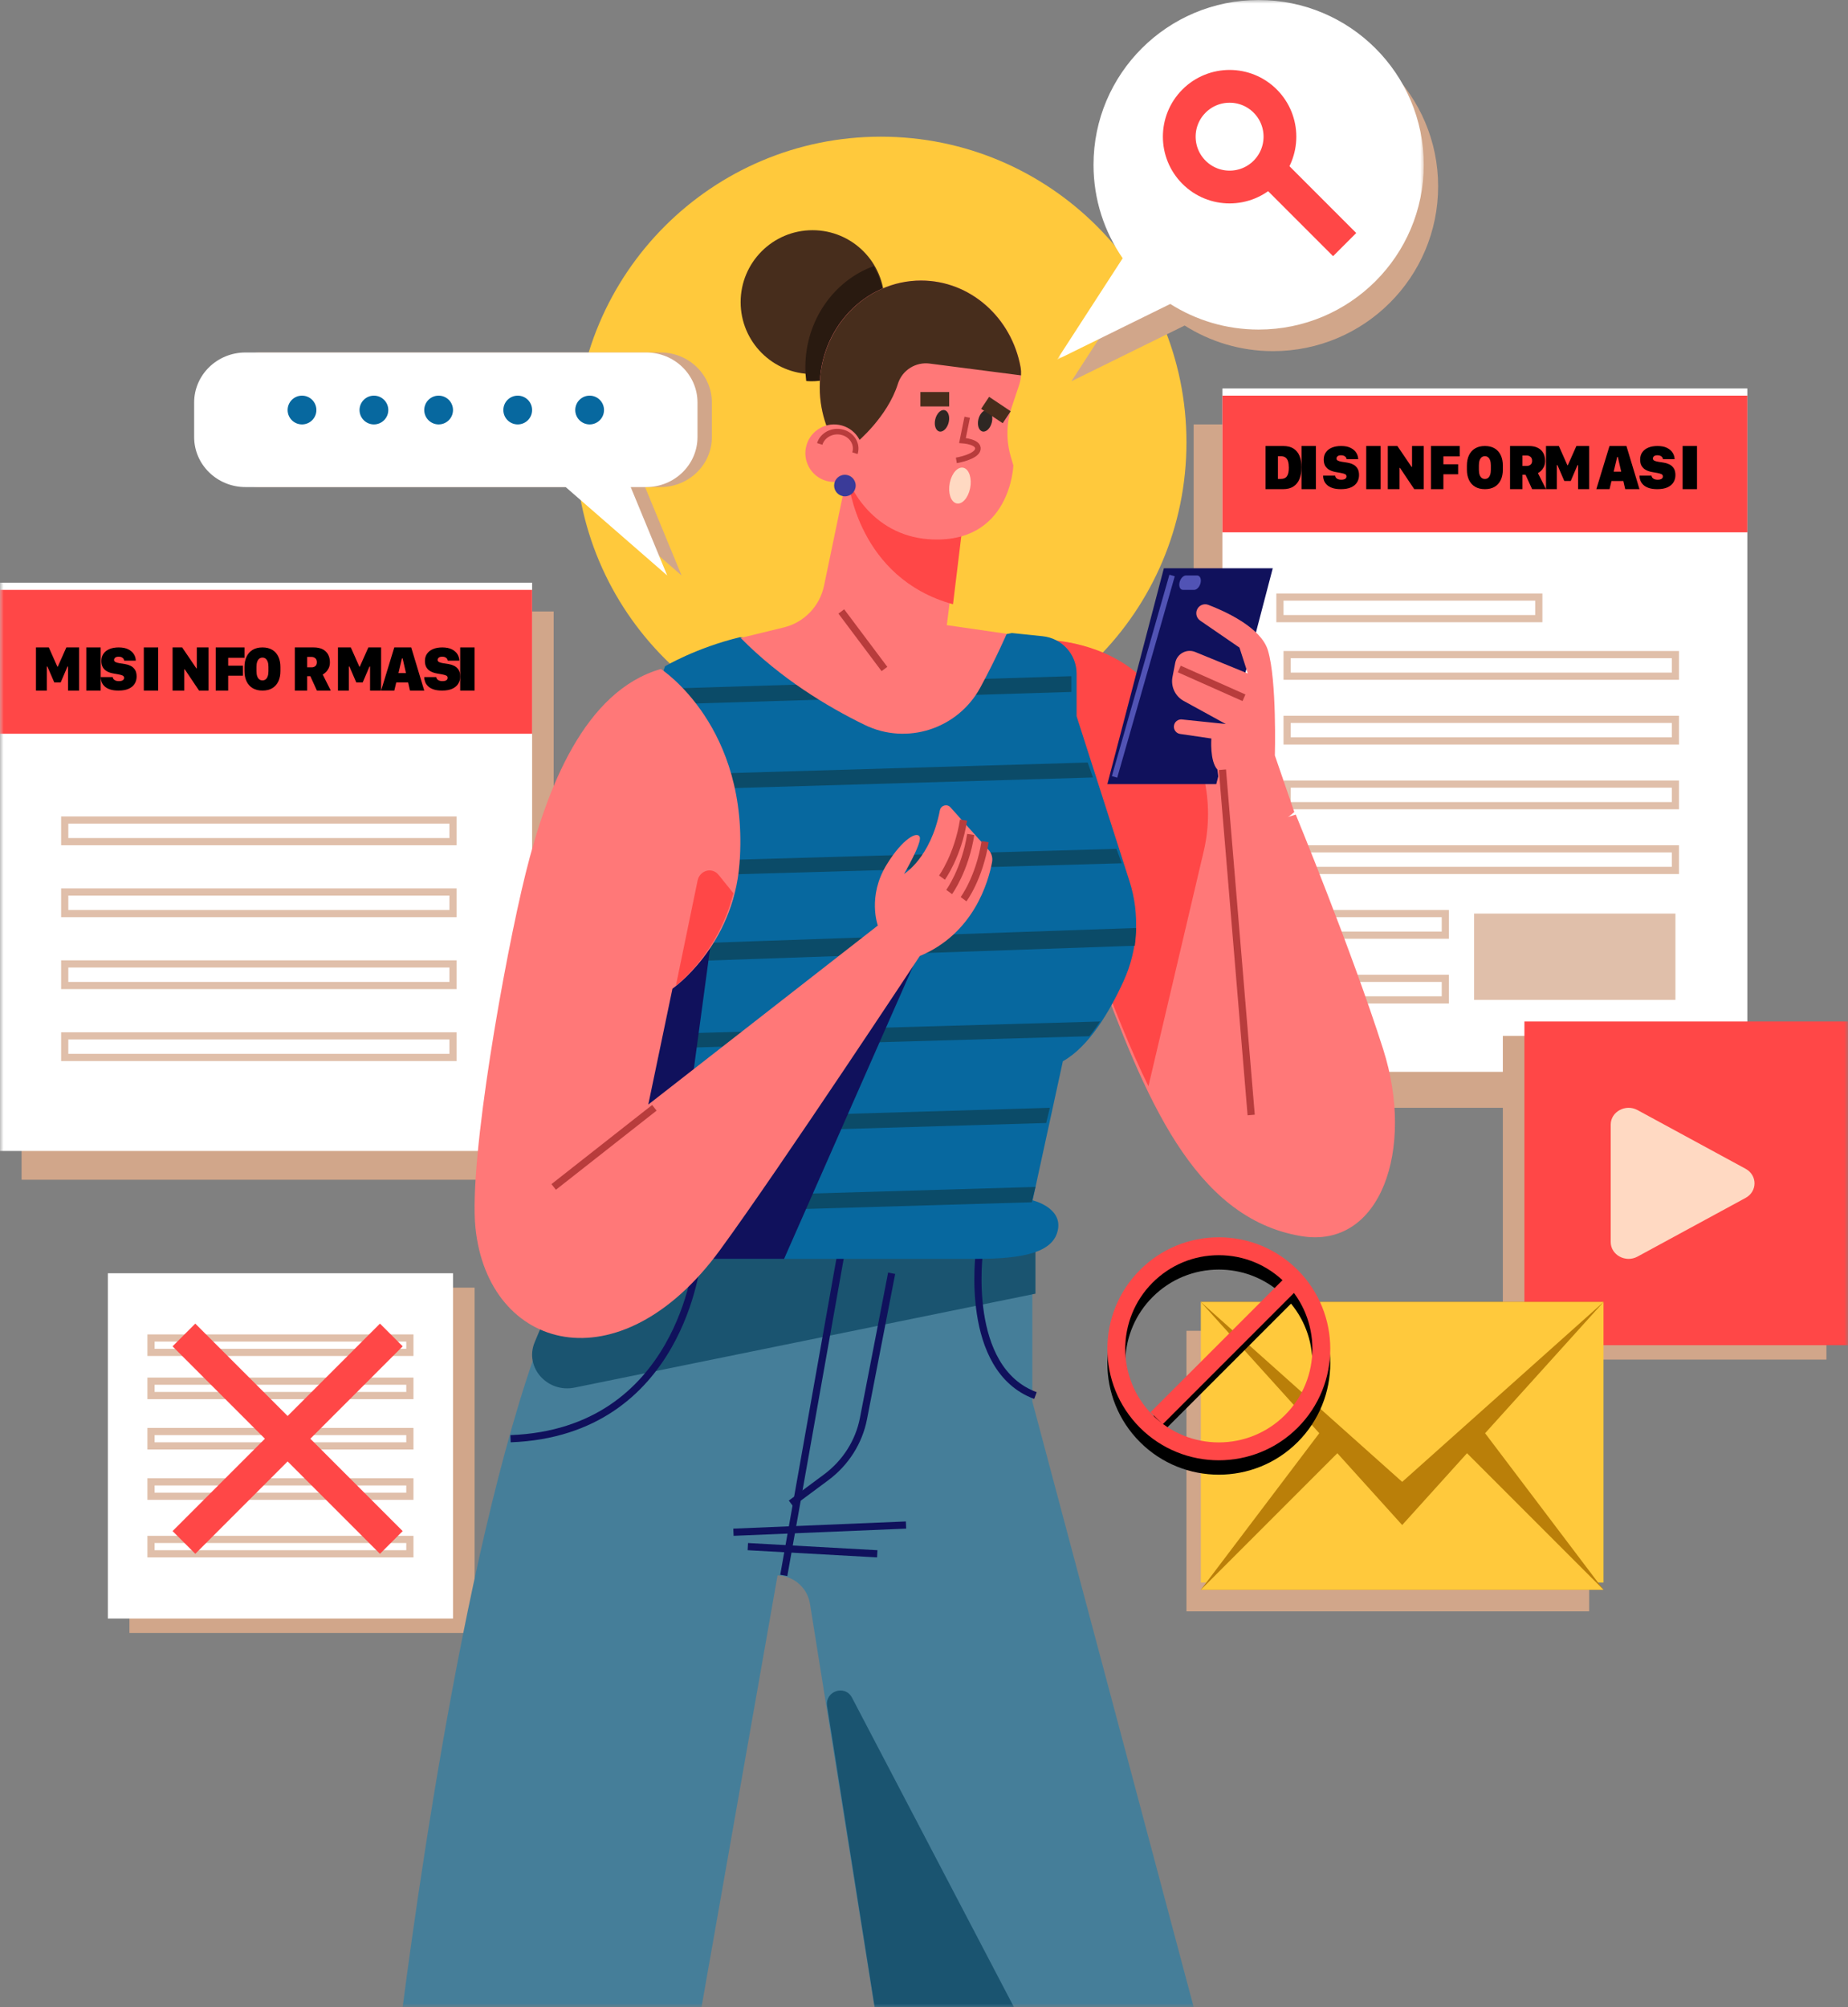 <?xml version="1.0" encoding="UTF-8"?>
<svg width="257px" height="279px" viewBox="0 0 257 279" version="1.1" xmlns="http://www.w3.org/2000/svg" xmlns:xlink="http://www.w3.org/1999/xlink">
    <rect x="0" y="0" width="257" height="279" fill="#808080" stroke="none"/>
    <title>Group 131@3x</title>
    <defs>
        <polygon id="path-1" points="0 0 51 0 51 50 0 50"></polygon>
        <polygon id="path-3" points="0 279 257 279 257 0 0 0"></polygon>
    </defs>
    <g id="Hi-Fid-Iteration-3-(UT-&amp;-Mentor-Feedback)" stroke="none" stroke-width="1" fill="none" fill-rule="evenodd">
        <g id="OnBoarding-Copy-14" transform="translate(-59, -54)">
            <g id="Group-131" transform="translate(59, 54)">
                <path d="M165,61.5 C165,84.972 145.973,104 122.5,104 C99.028,104 80,84.972 80,61.5 C80,38.028 99.028,19 122.5,19 C145.973,19 165,38.028 165,61.5" id="Fill-1" fill="#FFC93C"></path>
                <path d="M177.037,3 C164.355,3 154.074,13.256 154.074,25.907 C154.074,30.733 155.574,35.209 158.129,38.902 L149,53 L164.748,45.253 C168.302,47.504 172.515,48.813 177.037,48.813 C189.719,48.813 200,38.558 200,25.907 C200,13.256 189.719,3 177.037,3" id="Fill-3" fill="#D1A68A"></path>
                <g id="Group-7" transform="translate(147, 0)">
                    <mask id="mask-2" fill="white">
                        <use xlink:href="#path-1"></use>
                    </mask>
                    <g id="Clip-6"></g>
                    <path d="M28.037,-0 C15.355,-0 5.074,10.256 5.074,22.907 C5.074,27.734 6.574,32.209 9.129,35.902 L0,50 L15.748,42.253 C19.302,44.505 23.515,45.814 28.037,45.814 C40.719,45.814 51,35.558 51,22.907 C51,10.256 40.719,-0 28.037,-0" id="Fill-5" fill="#FFFFFF" mask="url(#mask-2)"></path>
                </g>
                <path d="M175.95,14.05 C178.683,16.784 178.683,21.216 175.95,23.95 C173.216,26.683 168.784,26.683 166.051,23.95 C163.316,21.216 163.316,16.784 166.051,14.05 C168.784,11.317 173.216,11.317 175.95,14.05 Z" id="Stroke-8" stroke="#FF4747" stroke-width="4.556"></path>
                <line x1="176" y1="23" x2="187" y2="34" id="Stroke-10" stroke="#FF4747" stroke-width="4.556"></line>
                <mask id="mask-4" fill="white">
                    <use xlink:href="#path-3"></use>
                </mask>
                <g id="Clip-13"></g>
                <polygon id="Fill-12" fill="#D1A68A" mask="url(#mask-4)" points="166 154 239 154 239 59 166 59"></polygon>
                <polygon id="Fill-14" fill="#FFFFFF" mask="url(#mask-4)" points="170 149 243 149 243 54 170 54"></polygon>
                <polygon id="Fill-15" fill="#FF4747" mask="url(#mask-4)" points="170 74 243 74 243 55 170 55"></polygon>
                <polygon id="Stroke-16" stroke="#E0BFAA" mask="url(#mask-4)" points="178 86 214 86 214 83 178 83"></polygon>
                <polygon id="Stroke-17" stroke="#E0BFAA" mask="url(#mask-4)" points="179 94 233 94 233 91 179 91"></polygon>
                <polygon id="Stroke-18" stroke="#E0BFAA" mask="url(#mask-4)" points="179 103 233 103 233 100 179 100"></polygon>
                <polygon id="Stroke-19" stroke="#E0BFAA" mask="url(#mask-4)" points="179 112 233 112 233 109 179 109"></polygon>
                <polygon id="Stroke-20" stroke="#E0BFAA" mask="url(#mask-4)" points="179 121 233 121 233 118 179 118"></polygon>
                <polygon id="Stroke-21" stroke="#E0BFAA" mask="url(#mask-4)" points="178 130 201 130 201 127 178 127"></polygon>
                <polygon id="Stroke-22" stroke="#E0BFAA" mask="url(#mask-4)" points="178 139 201 139 201 136 178 136"></polygon>
                <polygon id="Fill-23" fill="#E0BFAA" mask="url(#mask-4)" points="205 139 233 139 233 127 205 127"></polygon>
                <path d="M177.721,66.58 L178.114,66.58 C178.319,66.58 178.494,66.548 178.637,66.483 C178.78,66.419 178.896,66.321 178.983,66.192 C179.07,66.061 179.135,65.897 179.176,65.701 C179.217,65.505 179.237,65.276 179.237,65.015 C179.237,64.667 179.2,64.374 179.127,64.137 C179.053,63.899 178.934,63.72 178.771,63.6 C178.606,63.48 178.387,63.42 178.114,63.42 L177.721,63.42 L177.721,66.58 Z M178.43,62 C179.037,62 179.528,62.123 179.905,62.369 C180.282,62.615 180.559,62.96 180.735,63.405 C180.912,63.848 181,64.368 181,64.963 C181,65.567 180.909,66.097 180.729,66.553 C180.549,67.011 180.27,67.366 179.891,67.62 C179.513,67.873 179.025,68 178.43,68 L176,68 L176,62 L178.43,62 Z" id="Fill-24" fill="#000000" mask="url(#mask-4)"></path>
                <polygon id="Fill-25" fill="#000000" mask="url(#mask-4)" points="181 68 183 68 183 62 181 62"></polygon>
                <path d="M185.675,66.124 C185.678,66.191 185.697,66.259 185.735,66.326 C185.771,66.392 185.825,66.453 185.896,66.509 C185.967,66.564 186.055,66.608 186.16,66.64 C186.265,66.673 186.386,66.689 186.526,66.689 C186.707,66.689 186.851,66.668 186.957,66.625 C187.063,66.583 187.14,66.527 187.187,66.458 C187.234,66.388 187.256,66.313 187.256,66.234 C187.256,66.084 187.187,65.975 187.047,65.908 C186.906,65.842 186.705,65.786 186.445,65.741 L185.743,65.617 C185.426,65.561 185.142,65.466 184.893,65.332 C184.643,65.199 184.448,65.014 184.306,64.779 C184.165,64.543 184.094,64.247 184.094,63.889 C184.094,63.49 184.194,63.148 184.396,62.866 C184.596,62.584 184.878,62.369 185.239,62.221 C185.601,62.074 186.022,62 186.505,62 C187.051,62 187.5,62.09 187.85,62.27 C188.2,62.45 188.46,62.681 188.628,62.962 C188.796,63.243 188.881,63.535 188.881,63.838 L187.266,63.838 C187.262,63.756 187.234,63.673 187.18,63.59 C187.126,63.506 187.044,63.435 186.933,63.376 C186.823,63.318 186.681,63.289 186.509,63.289 C186.282,63.289 186.118,63.334 186.015,63.424 C185.913,63.513 185.863,63.62 185.863,63.745 C185.863,63.87 185.93,63.966 186.064,64.036 C186.199,64.106 186.383,64.159 186.619,64.196 L187.363,64.311 C187.633,64.351 187.892,64.43 188.141,64.549 C188.391,64.668 188.596,64.847 188.758,65.085 C188.919,65.324 189,65.643 189,66.043 C189,66.42 188.909,66.756 188.726,67.051 C188.543,67.346 188.266,67.578 187.895,67.747 C187.523,67.916 187.054,68 186.487,68 C186.011,68 185.613,67.946 185.295,67.836 C184.975,67.727 184.722,67.581 184.532,67.398 C184.341,67.215 184.205,67.013 184.123,66.791 C184.041,66.571 184,66.347 184,66.124 L185.675,66.124 Z" id="Fill-26" fill="#000000" mask="url(#mask-4)"></path>
                <polygon id="Fill-27" fill="#000000" mask="url(#mask-4)" points="190 68 192 68 192 62 190 62"></polygon>
                <polygon id="Fill-28" fill="#000000" mask="url(#mask-4)" points="193 68 193 62 194.333 62 196.302 64.901 196.37 64.901 196.37 62 198 62 198 68 196.679 68 194.698 65.046 194.63 65.046 194.63 68"></polygon>
                <polygon id="Fill-29" fill="#000000" mask="url(#mask-4)" points="199 68 199 62 203 62 203 63.442 200.732 63.442 200.732 64.54 202.782 64.54 202.782 65.93 200.732 65.93 200.732 68"></polygon>
                <path d="M207.231,63.995 C207.164,63.806 207.069,63.661 206.946,63.564 C206.823,63.466 206.676,63.417 206.502,63.417 C206.329,63.417 206.18,63.466 206.056,63.564 C205.931,63.661 205.836,63.806 205.768,63.995 C205.702,64.186 205.668,64.42 205.668,64.698 L205.668,65.302 C205.668,65.58 205.702,65.815 205.768,66.006 C205.836,66.198 205.931,66.342 206.056,66.438 C206.18,66.535 206.329,66.583 206.502,66.583 C206.676,66.583 206.823,66.535 206.946,66.438 C207.069,66.342 207.164,66.198 207.231,66.006 C207.298,65.815 207.332,65.58 207.332,65.302 L207.332,64.698 C207.332,64.42 207.298,64.186 207.231,63.995 M208.713,66.717 C208.522,67.124 208.241,67.439 207.87,67.664 C207.499,67.888 207.043,68 206.502,68 C205.964,68 205.509,67.888 205.137,67.664 C204.764,67.439 204.482,67.124 204.289,66.717 C204.097,66.31 204,65.836 204,65.294 L204,64.723 C204,64.173 204.097,63.693 204.289,63.285 C204.482,62.877 204.764,62.56 205.137,62.336 C205.509,62.112 205.964,62 206.502,62 C207.043,62 207.499,62.113 207.87,62.34 C208.241,62.567 208.522,62.884 208.713,63.291 C208.904,63.699 209,64.176 209,64.723 L209,65.294 C209,65.836 208.904,66.31 208.713,66.717" id="Fill-30" fill="#000000" mask="url(#mask-4)"></path>
                <path d="M212.349,64.769 C212.542,64.769 212.71,64.711 212.853,64.596 C212.996,64.48 213.069,64.301 213.069,64.057 C213.069,63.811 212.994,63.627 212.847,63.506 C212.699,63.384 212.534,63.323 212.349,63.323 L211.718,63.323 L211.718,64.769 L212.349,64.769 Z M213.867,62.257 C214.202,62.429 214.454,62.67 214.624,62.98 C214.793,63.291 214.879,63.653 214.879,64.066 C214.879,64.397 214.818,64.68 214.696,64.915 C214.575,65.149 214.436,65.336 214.279,65.477 C214.122,65.618 213.988,65.714 213.879,65.767 L215,68 L213.072,68 L212.157,66 L211.718,66 L211.718,68 L210,68 L210,62 L212.617,62 C213.116,62 213.532,62.086 213.867,62.257 L213.867,62.257 Z" id="Fill-31" fill="#000000" mask="url(#mask-4)"></path>
                <polygon id="Fill-32" fill="#000000" mask="url(#mask-4)" points="215 68 215 62 216.788 62 217.977 64.677 218.035 64.677 219.228 62 221 62 221 68 219.464 68 219.464 64.655 219.387 64.655 218.442 66.862 217.545 66.862 216.593 64.655 216.512 64.655 216.512 68"></polygon>
                <path d="M224.899,63.525 L224.411,65.569 L225.46,65.569 L224.992,63.525 L224.899,63.525 Z M222,68 L223.832,62 L226.186,62 L228,68 L226.018,68 L225.757,66.866 L224.107,66.866 L223.837,68 L222,68 Z" id="Fill-33" fill="#000000" mask="url(#mask-4)"></path>
                <path d="M229.675,66.124 C229.678,66.191 229.698,66.259 229.735,66.326 C229.771,66.392 229.826,66.453 229.896,66.509 C229.967,66.564 230.055,66.608 230.16,66.64 C230.265,66.673 230.387,66.689 230.526,66.689 C230.707,66.689 230.851,66.668 230.957,66.625 C231.063,66.583 231.14,66.527 231.187,66.458 C231.234,66.388 231.257,66.313 231.257,66.234 C231.257,66.084 231.187,65.975 231.047,65.908 C230.906,65.842 230.706,65.786 230.445,65.741 L229.743,65.617 C229.426,65.561 229.143,65.466 228.893,65.332 C228.643,65.199 228.448,65.014 228.306,64.779 C228.165,64.543 228.094,64.247 228.094,63.889 C228.094,63.49 228.195,63.148 228.396,62.866 C228.597,62.584 228.878,62.369 229.24,62.221 C229.601,62.074 230.022,62 230.505,62 C231.051,62 231.5,62.09 231.85,62.27 C232.2,62.45 232.46,62.681 232.628,62.962 C232.797,63.243 232.881,63.535 232.881,63.838 L231.266,63.838 C231.262,63.756 231.234,63.673 231.181,63.59 C231.126,63.506 231.045,63.435 230.934,63.376 C230.823,63.318 230.682,63.289 230.509,63.289 C230.282,63.289 230.118,63.334 230.016,63.424 C229.914,63.513 229.863,63.62 229.863,63.745 C229.863,63.87 229.93,63.966 230.065,64.036 C230.2,64.106 230.384,64.159 230.619,64.196 L231.364,64.311 C231.633,64.351 231.892,64.43 232.142,64.549 C232.391,64.668 232.596,64.847 232.758,65.085 C232.92,65.324 233,65.643 233,66.043 C233,66.42 232.909,66.756 232.726,67.051 C232.543,67.346 232.266,67.578 231.895,67.747 C231.524,67.916 231.054,68 230.487,68 C230.011,68 229.614,67.946 229.295,67.836 C228.976,67.727 228.722,67.581 228.532,67.398 C228.342,67.215 228.206,67.013 228.123,66.791 C228.041,66.571 228,66.347 228,66.124 L229.675,66.124 Z" id="Fill-34" fill="#000000" mask="url(#mask-4)"></path>
                <polygon id="Fill-35" fill="#000000" mask="url(#mask-4)" points="234 68 236 68 236 62 234 62"></polygon>
                <polygon id="Fill-36" fill="#D1A68A" mask="url(#mask-4)" points="209 189 254 189 254 144 209 144"></polygon>
                <polygon id="Fill-37" fill="#FF4747" mask="url(#mask-4)" points="212 187 257 187 257 142 212 142"></polygon>
                <path d="M242.756,162.475 L227.73,154.317 C226.073,153.417 224,154.541 224,156.342 L224,172.658 C224,174.458 226.073,175.583 227.73,174.683 L242.756,166.525 C244.415,165.625 244.415,163.375 242.756,162.475" id="Fill-38" fill="#FFD9C2" mask="url(#mask-4)"></path>
                <path d="M91.862,49 L36.138,49 C32.196,49 29,52.114 29,55.956 L29,60.754 C29,64.595 32.196,67.709 36.138,67.709 L80.667,67.709 L94.787,80 L89.71,67.709 L91.862,67.709 C95.804,67.709 99,64.595 99,60.754 L99,55.956 C99,52.114 95.804,49 91.862,49" id="Fill-39" fill="#D1A68A" mask="url(#mask-4)"></path>
                <path d="M89.862,49 L34.138,49 C30.196,49 27,52.114 27,55.956 L27,60.754 C27,64.595 30.196,67.709 34.138,67.709 L78.667,67.709 L92.787,80 L87.71,67.709 L89.862,67.709 C93.804,67.709 97,64.595 97,60.754 L97,55.956 C97,52.114 93.804,49 89.862,49" id="Fill-40" fill="#FFFFFF" mask="url(#mask-4)"></path>
                <path d="M44,57 C44,58.105 43.105,59 42,59 C40.895,59 40,58.105 40,57 C40,55.895 40.895,55 42,55 C43.105,55 44,55.895 44,57" id="Fill-41" fill="#07689F" mask="url(#mask-4)"></path>
                <path d="M54,57 C54,58.105 53.105,59 52,59 C50.896,59 50,58.105 50,57 C50,55.895 50.896,55 52,55 C53.105,55 54,55.895 54,57" id="Fill-42" fill="#07689F" mask="url(#mask-4)"></path>
                <path d="M63,57 C63,58.105 62.104,59 61,59 C59.896,59 59,58.105 59,57 C59,55.895 59.896,55 61,55 C62.104,55 63,55.895 63,57" id="Fill-43" fill="#07689F" mask="url(#mask-4)"></path>
                <path d="M74,57 C74,58.105 73.105,59 72,59 C70.895,59 70,58.105 70,57 C70,55.895 70.895,55 72,55 C73.105,55 74,55.895 74,57" id="Fill-44" fill="#07689F" mask="url(#mask-4)"></path>
                <path d="M84,57 C84,58.105 83.104,59 82,59 C80.896,59 80,58.105 80,57 C80,55.895 80.896,55 82,55 C83.104,55 84,55.895 84,57" id="Fill-45" fill="#07689F" mask="url(#mask-4)"></path>
                <polygon id="Fill-46" fill="#D1A68A" mask="url(#mask-4)" points="3 164 77 164 77 85 3 85"></polygon>
                <polygon id="Fill-47" fill="#FFFFFF" mask="url(#mask-4)" points="0 160 74 160 74 81 0 81"></polygon>
                <polygon id="Fill-48" fill="#FF4747" mask="url(#mask-4)" points="0 102 74 102 74 82 0 82"></polygon>
                <polygon id="Stroke-49" stroke="#E0BFAA" mask="url(#mask-4)" points="9 117 63 117 63 114 9 114"></polygon>
                <polygon id="Stroke-50" stroke="#E0BFAA" mask="url(#mask-4)" points="9 127 63 127 63 124 9 124"></polygon>
                <polygon id="Stroke-51" stroke="#E0BFAA" mask="url(#mask-4)" points="9 137 63 137 63 134 9 134"></polygon>
                <polygon id="Stroke-52" stroke="#E0BFAA" mask="url(#mask-4)" points="9 147 63 147 63 144 9 144"></polygon>
                <polygon id="Fill-53" fill="#000000" mask="url(#mask-4)" points="5 96 5 90 6.788 90 7.977 92.677 8.035 92.677 9.228 90 11 90 11 96 9.464 96 9.464 92.655 9.387 92.655 8.442 94.862 7.545 94.862 6.593 92.655 6.511 92.655 6.511 96"></polygon>
                <polygon id="Fill-54" fill="#000000" mask="url(#mask-4)" points="12 96 14 96 14 90 12 90"></polygon>
                <path d="M15.675,94.124 C15.678,94.191 15.698,94.259 15.735,94.326 C15.771,94.392 15.826,94.453 15.896,94.509 C15.967,94.564 16.055,94.608 16.16,94.64 C16.265,94.673 16.387,94.689 16.526,94.689 C16.707,94.689 16.851,94.668 16.957,94.625 C17.063,94.583 17.14,94.527 17.187,94.458 C17.234,94.388 17.257,94.313 17.257,94.234 C17.257,94.084 17.187,93.975 17.047,93.908 C16.906,93.842 16.705,93.786 16.445,93.741 L15.743,93.617 C15.426,93.561 15.142,93.466 14.893,93.332 C14.643,93.199 14.448,93.014 14.306,92.779 C14.165,92.543 14.094,92.247 14.094,91.889 C14.094,91.49 14.194,91.148 14.396,90.866 C14.597,90.584 14.878,90.369 15.239,90.221 C15.601,90.074 16.022,90 16.505,90 C17.051,90 17.5,90.09 17.85,90.27 C18.2,90.45 18.46,90.681 18.628,90.962 C18.797,91.243 18.881,91.535 18.881,91.838 L17.266,91.838 C17.262,91.756 17.234,91.673 17.181,91.59 C17.126,91.506 17.044,91.435 16.933,91.376 C16.823,91.318 16.681,91.289 16.509,91.289 C16.282,91.289 16.118,91.334 16.015,91.424 C15.913,91.513 15.863,91.62 15.863,91.745 C15.863,91.87 15.93,91.966 16.064,92.036 C16.199,92.106 16.384,92.159 16.619,92.196 L17.364,92.311 C17.633,92.351 17.892,92.43 18.141,92.549 C18.391,92.668 18.596,92.847 18.758,93.085 C18.919,93.324 19,93.643 19,94.043 C19,94.42 18.909,94.756 18.726,95.051 C18.543,95.346 18.266,95.578 17.895,95.747 C17.524,95.916 17.054,96 16.487,96 C16.011,96 15.614,95.946 15.295,95.836 C14.976,95.727 14.722,95.581 14.532,95.398 C14.341,95.215 14.206,95.013 14.123,94.791 C14.041,94.571 14,94.347 14,94.124 L15.675,94.124 Z" id="Fill-55" fill="#000000" mask="url(#mask-4)"></path>
                <polygon id="Fill-56" fill="#000000" mask="url(#mask-4)" points="20 96 22 96 22 90 20 90"></polygon>
                <polygon id="Fill-57" fill="#000000" mask="url(#mask-4)" points="24 96 24 90 25.333 90 27.302 92.901 27.37 92.901 27.37 90 29 90 29 96 27.68 96 25.698 93.046 25.63 93.046 25.63 96"></polygon>
                <polygon id="Fill-58" fill="#000000" mask="url(#mask-4)" points="30 96 30 90 34 90 34 91.442 31.732 91.442 31.732 92.54 33.782 92.54 33.782 93.93 31.732 93.93 31.732 96"></polygon>
                <path d="M37.231,91.995 C37.164,91.806 37.069,91.661 36.946,91.564 C36.823,91.466 36.675,91.417 36.502,91.417 C36.329,91.417 36.18,91.466 36.056,91.564 C35.931,91.661 35.836,91.806 35.768,91.995 C35.702,92.186 35.668,92.42 35.668,92.698 L35.668,93.302 C35.668,93.58 35.702,93.815 35.768,94.006 C35.836,94.198 35.931,94.342 36.056,94.438 C36.18,94.535 36.329,94.583 36.502,94.583 C36.675,94.583 36.823,94.535 36.946,94.438 C37.069,94.342 37.164,94.198 37.231,94.006 C37.298,93.815 37.332,93.58 37.332,93.302 L37.332,92.698 C37.332,92.42 37.298,92.186 37.231,91.995 M38.713,94.717 C38.522,95.124 38.24,95.439 37.869,95.664 C37.498,95.888 37.043,96 36.502,96 C35.964,96 35.509,95.888 35.137,95.664 C34.764,95.439 34.482,95.124 34.289,94.717 C34.096,94.31 34,93.836 34,93.294 L34,92.723 C34,92.173 34.096,91.693 34.289,91.285 C34.482,90.877 34.764,90.56 35.137,90.336 C35.509,90.112 35.964,90 36.502,90 C37.043,90 37.498,90.113 37.869,90.34 C38.24,90.567 38.522,90.884 38.713,91.291 C38.904,91.699 39,92.176 39,92.723 L39,93.294 C39,93.836 38.904,94.31 38.713,94.717" id="Fill-59" fill="#000000" mask="url(#mask-4)"></path>
                <path d="M43.349,92.769 C43.542,92.769 43.71,92.711 43.854,92.596 C43.996,92.48 44.069,92.301 44.069,92.057 C44.069,91.811 43.995,91.627 43.847,91.506 C43.699,91.384 43.534,91.323 43.349,91.323 L42.718,91.323 L42.718,92.769 L43.349,92.769 Z M44.867,90.257 C45.202,90.429 45.454,90.67 45.624,90.98 C45.794,91.291 45.879,91.653 45.879,92.066 C45.879,92.397 45.818,92.68 45.697,92.915 C45.575,93.149 45.436,93.336 45.279,93.477 C45.122,93.618 44.988,93.714 44.879,93.767 L46,96 L44.073,96 L43.157,94 L42.718,94 L42.718,96 L41,96 L41,90 L43.617,90 C44.116,90 44.533,90.086 44.867,90.257 L44.867,90.257 Z" id="Fill-60" fill="#000000" mask="url(#mask-4)"></path>
                <polygon id="Fill-61" fill="#000000" mask="url(#mask-4)" points="47 96 47 90 48.788 90 49.977 92.677 50.035 92.677 51.228 90 53 90 53 96 51.464 96 51.464 92.655 51.387 92.655 50.442 94.862 49.545 94.862 48.593 92.655 48.511 92.655 48.511 96"></polygon>
                <path d="M55.898,91.525 L55.412,93.569 L56.46,93.569 L55.991,91.525 L55.898,91.525 Z M53,96 L54.832,90 L57.186,90 L59,96 L57.018,96 L56.757,94.866 L55.106,94.866 L54.836,96 L53,96 Z" id="Fill-62" fill="#000000" mask="url(#mask-4)"></path>
                <path d="M60.675,94.124 C60.678,94.191 60.698,94.259 60.735,94.326 C60.771,94.392 60.826,94.453 60.896,94.509 C60.967,94.564 61.055,94.608 61.16,94.64 C61.265,94.673 61.387,94.689 61.526,94.689 C61.707,94.689 61.851,94.668 61.957,94.625 C62.063,94.583 62.14,94.527 62.187,94.458 C62.234,94.388 62.257,94.313 62.257,94.234 C62.257,94.084 62.187,93.975 62.047,93.908 C61.906,93.842 61.705,93.786 61.445,93.741 L60.743,93.617 C60.426,93.561 60.142,93.466 59.893,93.332 C59.643,93.199 59.448,93.014 59.306,92.779 C59.165,92.543 59.094,92.247 59.094,91.889 C59.094,91.49 59.194,91.148 59.396,90.866 C59.597,90.584 59.878,90.369 60.239,90.221 C60.601,90.074 61.022,90 61.505,90 C62.051,90 62.5,90.09 62.85,90.27 C63.2,90.45 63.46,90.681 63.628,90.962 C63.797,91.243 63.881,91.535 63.881,91.838 L62.266,91.838 C62.262,91.756 62.234,91.673 62.181,91.59 C62.126,91.506 62.044,91.435 61.933,91.376 C61.823,91.318 61.681,91.289 61.509,91.289 C61.282,91.289 61.118,91.334 61.015,91.424 C60.913,91.513 60.863,91.62 60.863,91.745 C60.863,91.87 60.93,91.966 61.064,92.036 C61.199,92.106 61.384,92.159 61.619,92.196 L62.364,92.311 C62.633,92.351 62.892,92.43 63.141,92.549 C63.391,92.668 63.596,92.847 63.758,93.085 C63.919,93.324 64,93.643 64,94.043 C64,94.42 63.909,94.756 63.726,95.051 C63.543,95.346 63.266,95.578 62.895,95.747 C62.524,95.916 62.054,96 61.487,96 C61.011,96 60.614,95.946 60.295,95.836 C59.976,95.727 59.722,95.581 59.532,95.398 C59.341,95.215 59.206,95.013 59.123,94.791 C59.041,94.571 59,94.347 59,94.124 L60.675,94.124 Z" id="Fill-63" fill="#000000" mask="url(#mask-4)"></path>
                <polygon id="Fill-64" fill="#000000" mask="url(#mask-4)" points="64 96 66 96 66 90 64 90"></polygon>
                <polygon id="Fill-65" fill="#D1A68A" mask="url(#mask-4)" points="18 227 66 227 66 179 18 179"></polygon>
                <polygon id="Fill-66" fill="#FFFFFF" mask="url(#mask-4)" points="15 225 63 225 63 177 15 177"></polygon>
                <polygon id="Stroke-67" stroke="#E0BFAA" mask="url(#mask-4)" points="21 188 57 188 57 186 21 186"></polygon>
                <polygon id="Stroke-68" stroke="#E0BFAA" mask="url(#mask-4)" points="21 194 57 194 57 192 21 192"></polygon>
                <polygon id="Stroke-69" stroke="#E0BFAA" mask="url(#mask-4)" points="21 201 57 201 57 199 21 199"></polygon>
                <polygon id="Stroke-70" stroke="#E0BFAA" mask="url(#mask-4)" points="21 208 57 208 57 206 21 206"></polygon>
                <polygon id="Stroke-71" stroke="#E0BFAA" mask="url(#mask-4)" points="21 216 57 216 57 214 21 214"></polygon>
                <polygon id="Fill-72" fill="#FF4747" mask="url(#mask-4)" points="56 187.158 52.842 184 40 196.842 27.158 184 24 187.158 36.842 200 24 212.842 27.158 216 40 203.158 52.842 216 56 212.842 43.158 200"></polygon>
                <polygon id="Fill-73" fill="#D1A68A" mask="url(#mask-4)" points="165 224 221 224 221 185 165 185"></polygon>
                <polygon id="Fill-74" fill="#FFC93C" mask="url(#mask-4)" points="167 220 223 220 223 181 167 181"></polygon>
                <polygon id="Fill-75" fill="#BA7F09" mask="url(#mask-4)" points="223 221 167 221 195.001 184"></polygon>
                <polygon id="Fill-76" fill="#FFC93C" mask="url(#mask-4)" points="223 221 167 221 195.001 193"></polygon>
                <polygon id="Fill-77" fill="#BA7F09" mask="url(#mask-4)" points="223 181 167 181 195.001 212"></polygon>
                <polygon id="Fill-78" fill="#FFC93C" mask="url(#mask-4)" points="223 181 167 181 195.001 206"></polygon>
                <path d="M123,42 C123,47.523 118.523,52 113,52 C107.477,52 103,47.523 103,42 C103,36.478 107.477,32 113,32 C118.523,32 123,36.478 123,42" id="Fill-79" fill="#472D1C" mask="url(#mask-4)"></path>
                <path d="M112,51.066 C112,51.729 112.045,52.36 112.119,52.963 C112.354,52.98 112.588,53 112.826,53 C118.445,53 123,48.293 123,42.486 C123,40.472 122.443,38.598 121.493,37 C115.972,39.002 112,44.542 112,51.066" id="Fill-80" fill="#291A10" mask="url(#mask-4)"></path>
                <path d="M97.562,279 L108.134,218.998 L108.241,219.003 C110.442,219.114 112.271,220.742 112.638,222.918 L121.61,279 L166,279 L143.568,194.83 L143.568,173 L79.727,175.924 C67.391,198.102 58.788,257.528 56,279 L97.562,279 Z" id="Fill-81" fill="#457E99" mask="url(#mask-4)"></path>
                <path d="M144,179.841 L144,173 L79.575,175.825 C77.678,179.092 75.938,182.738 74.345,186.619 C72.924,190.081 76.111,193.666 79.905,192.894 L144,179.841 Z" id="Fill-82" fill="#1A5470" mask="url(#mask-4)"></path>
                <line x1="117" y1="174" x2="109" y2="219" id="Stroke-83" stroke="#10115C" mask="url(#mask-4)"></line>
                <path d="M124,177 L120.083,197.195 C119.453,200.445 117.605,203.355 114.892,205.369 L110,209" id="Stroke-84" stroke="#10115C" mask="url(#mask-4)"></path>
                <line x1="102" y1="213" x2="126" y2="212" id="Stroke-85" stroke="#10115C" mask="url(#mask-4)"></line>
                <line x1="104" y1="215" x2="122" y2="216" id="Stroke-86" stroke="#10115C" mask="url(#mask-4)"></line>
                <path d="M136.212,174 C136.212,174 133.981,190.311 144,194" id="Stroke-87" stroke="#10115C" mask="url(#mask-4)"></path>
                <path d="M97,175 C97,175 94.758,199.114 71,200" id="Stroke-88" stroke="#10115C" mask="url(#mask-4)"></path>
                <path d="M146,89 C146,89 153.585,89.143 158.793,94.504 C164.001,99.864 174.223,115.09 174.223,115.09 L180.202,113.237 C180.202,113.237 187.918,131.953 192.354,145.849 C196.79,159.744 192.015,173.665 180.974,171.838 C165.929,169.347 159.184,152.341 152.43,134.1 L146,89 Z" id="Fill-89" fill="#FF7878" mask="url(#mask-4)"></path>
                <path d="M167.398,118.338 C169.013,111.476 167.34,104.261 162.862,98.767 C161.479,97.071 160.178,95.572 159.09,94.482 C153.761,89.142 146,89 146,89 L152.58,133.92 C154.857,139.906 157.134,145.754 159.713,151 L167.398,118.338 Z" id="Fill-90" fill="#FF4747" mask="url(#mask-4)"></path>
                <path d="M87.486,107.551 L92.476,92.627 C92.476,92.627 96.783,90.056 102.897,88.581 L130.235,90.107 L140.693,88 L145.003,88.444 C147.683,88.72 149.72,90.957 149.72,93.626 L149.72,99.556 L157.08,122.508 C158.547,127.078 158.251,132.022 156.253,136.391 C154.305,140.65 151.426,145.513 147.811,147.527 L143.604,166.86 C143.604,166.86 147.713,167.829 147.127,170.93 C146.539,174.031 142.579,175 135.753,175 L80,175 L87.486,107.551 Z" id="Fill-91" fill="#07689F" mask="url(#mask-4)"></path>
                <polygon id="Fill-92" fill="#0B4B68" mask="url(#mask-4)" points="82.256 155.895 82 158 145.496 156.112 146 154"></polygon>
                <path d="M83.256,143.986 L83,146 L151.491,144.05 C152.025,143.395 152.528,142.705 153,142 L83.256,143.986 Z" id="Fill-93" fill="#0B4B68" mask="url(#mask-4)"></path>
                <polygon id="Fill-94" fill="#0B4B68" mask="url(#mask-4)" points="80.261 166.875 80 169 143.487 167.132 144 165"></polygon>
                <polygon id="Fill-95" fill="#0B4B68" mask="url(#mask-4)" points="87.258 107.891 87 110 152 108.08 151.264 106"></polygon>
                <path d="M85.258,131.526 L85,134 L157.816,131.471 C157.923,130.651 157.986,129.826 158,129 L85.258,131.526 Z" id="Fill-96" fill="#0B4B68" mask="url(#mask-4)"></path>
                <polygon id="Fill-97" fill="#0B4B68" mask="url(#mask-4)" points="90.784 95.789 90 98 149 96.187 149 94"></polygon>
                <polygon id="Fill-98" fill="#0B4B68" mask="url(#mask-4)" points="86.258 119.966 86 122 156 120.006 155.263 118"></polygon>
                <polygon id="Fill-99" fill="#10115C" mask="url(#mask-4)" points="99 130 95.873 153.165 87 156 90.598 133.835"></polygon>
                <polygon id="Fill-100" fill="#10115C" mask="url(#mask-4)" points="169.144 109 154 109 161.856 79 177 79"></polygon>
                <line x1="163" y1="80" x2="155" y2="108" id="Stroke-101" stroke="#5153B5" stroke-width="0.776" mask="url(#mask-4)"></line>
                <path d="M166.08,82 L164.512,82 C164.133,82 163.917,81.552 164.03,81 C164.143,80.448 164.542,80 164.92,80 L166.488,80 C166.867,80 167.083,80.448 166.97,81 C166.857,81.552 166.459,82 166.08,82" id="Fill-102" fill="#5153B5" mask="url(#mask-4)"></path>
                <polygon id="Fill-103" fill="#10115C" mask="url(#mask-4)" points="128 132 109.041 175 92 175"></polygon>
                <path d="M180,112.884 L177.296,105.021 C177.296,105.021 177.586,94.596 176.331,90.416 C175.372,87.221 170.351,84.966 168.038,84.082 C167.398,83.836 166.685,84.164 166.446,84.809 C166.247,85.346 166.436,85.949 166.906,86.272 L172.373,90.027 L173.532,93.624 L166.219,90.634 C165.023,90.146 163.682,90.877 163.435,92.152 L163.058,94.097 C162.798,95.434 163.43,96.787 164.618,97.439 L170.466,100.647 L164.363,100.014 C163.812,99.957 163.318,100.359 163.258,100.914 C163.2,101.457 163.578,101.949 164.115,102.027 L168.463,102.664 C168.463,102.664 168.221,105.815 169.308,106.99 C169.807,110.463 170.152,121 170.152,121 L180,112.884 Z" id="Fill-104" fill="#FF7878" mask="url(#mask-4)"></path>
                <line x1="164" y1="93" x2="173" y2="97" id="Stroke-105" stroke="#B83C3C" mask="url(#mask-4)"></line>
                <line x1="170" y1="107" x2="174" y2="155" id="Stroke-106" stroke="#B83C3C" mask="url(#mask-4)"></line>
                <path d="M91.914,93 C91.914,93 104.284,100.987 102.844,120.024 C101.97,131.585 93.518,137.439 93.518,137.439 L90.157,153.548 L122.081,128.658 C122.081,128.658 120.578,124.624 123.321,120.171 C125.556,116.538 127.619,115.488 127.911,116.366 C128.203,117.244 125.725,121.488 125.725,121.488 C125.725,121.488 129.44,119.249 130.706,112.653 C130.84,111.953 131.712,111.704 132.186,112.235 L137.497,118.166 C137.903,118.62 138.078,119.234 137.968,119.834 C137.479,122.477 135.473,129.757 127.911,132.902 C127.911,132.902 108.452,162.397 100.124,173.78 C86.134,192.902 67.868,187.829 66.119,170.658 C65.162,161.26 70.2,133.048 73.115,121.342 C76.029,109.634 81.276,96.024 91.914,93" id="Fill-107" fill="#FF7878" mask="url(#mask-4)"></path>
                <path d="M131,122 C131,122 133.215,118.953 134,114" id="Stroke-108" stroke="#B83C3C" mask="url(#mask-4)"></path>
                <path d="M132,124 C132,124 134.215,120.953 135,116" id="Stroke-109" stroke="#B83C3C" mask="url(#mask-4)"></path>
                <path d="M134,125 C134,125 136.187,122.091 137,117" id="Stroke-110" stroke="#B83C3C" mask="url(#mask-4)"></path>
                <path d="M102,124.18 L99.945,121.63 C99.034,120.499 97.311,120.966 97.009,122.426 L94,137 C94,137 99.811,132.693 102,124.18" id="Fill-111" fill="#FF4747" mask="url(#mask-4)"></path>
                <line x1="91" y1="154" x2="77" y2="165" id="Stroke-112" stroke="#B83C3C" mask="url(#mask-4)"></line>
                <path d="M133.534,72.108 L131.674,86.901 L140,88.109 C140,88.109 138.518,91.547 136.325,95.588 C133.212,101.323 126.125,103.634 120.255,100.773 C115.003,98.214 108.534,94.297 103,88.682 L108.986,87.226 C111.819,86.537 114.002,84.281 114.596,81.43 L117.81,66 L133.534,72.108 Z" id="Fill-113" fill="#FF7878" mask="url(#mask-4)"></path>
                <path d="M118,67 C118,67 119.318,80.367 132.534,84 L134,71.963 L118,67 Z" id="Fill-114" fill="#FF4747" mask="url(#mask-4)"></path>
                <line x1="117" y1="85" x2="123" y2="93" id="Stroke-115" stroke="#B83C3C" mask="url(#mask-4)"></line>
                <path d="M141.923,50.987 C140.676,44.159 134.957,39 128.088,39 C120.307,39 114,45.62 114,53.788 C114,59.159 116.809,62.65 116.809,62.65 C117.32,67.504 121.324,74.384 129.113,74.955 C140.555,75.793 140.928,64.699 140.928,64.699 L140.562,63.449 C139.909,61.217 139.952,58.835 140.689,56.631 C141.017,55.65 141.376,54.574 141.711,53.575 C141.988,52.743 142.081,51.851 141.923,50.987" id="Fill-116" fill="#FF7878" mask="url(#mask-4)"></path>
                <path d="M141.93,51.048 C140.683,44.186 134.962,39 128.092,39 C120.309,39 114,45.654 114,53.863 C114,57.778 115.473,60.689 116.286,62 L119.149,61.498 C119.149,61.498 123.428,57.964 124.869,53.358 C125.467,51.449 127.351,50.289 129.284,50.54 L141.992,52.182 C142.012,51.803 141.998,51.423 141.93,51.048" id="Fill-117" fill="#472D1C" mask="url(#mask-4)"></path>
                <path d="M134.509,58 L133.851,61.239 C133.851,61.239 136.188,61.387 135.988,62.462 C135.788,63.536 133,64 133,64" id="Stroke-118" stroke="#B83C3C" stroke-width="0.776" mask="url(#mask-4)"></path>
                <path d="M134.912,67.885 C134.632,69.249 133.774,70.182 132.994,69.97 C132.214,69.757 131.809,68.478 132.088,67.114 C132.368,65.75 133.226,64.817 134.005,65.03 C134.785,65.243 135.191,66.521 134.912,67.885" id="Fill-119" fill="#FFD9C2" mask="url(#mask-4)"></path>
                <path d="M131.945,58.663 C131.765,59.486 131.196,60.081 130.674,59.991 C130.152,59.902 129.875,59.161 130.055,58.337 C130.235,57.514 130.805,56.92 131.327,57.009 C131.848,57.099 132.125,57.839 131.945,58.663" id="Fill-120" fill="#2E2723" mask="url(#mask-4)"></path>
                <path d="M137.945,58.663 C137.765,59.486 137.196,60.081 136.674,59.991 C136.152,59.902 135.875,59.161 136.055,58.337 C136.235,57.514 136.805,56.92 137.327,57.009 C137.849,57.099 138.125,57.839 137.945,58.663" id="Fill-121" fill="#2E2723" mask="url(#mask-4)"></path>
                <line x1="128" y1="55.5" x2="132" y2="55.5" id="Stroke-122" stroke="#472D1C" stroke-width="2" mask="url(#mask-4)"></line>
                <line x1="137" y1="56" x2="140" y2="58" id="Stroke-123" stroke="#472D1C" stroke-width="2" mask="url(#mask-4)"></line>
                <path d="M119.846,64.096 C119.24,66.22 117.028,67.451 114.904,66.846 C112.78,66.24 111.549,64.028 112.154,61.904 C112.759,59.78 114.972,58.549 117.096,59.154 C119.22,59.76 120.451,61.972 119.846,64.096" id="Fill-124" fill="#FF7878" mask="url(#mask-4)"></path>
                <path d="M114,61.71 C114.386,60.459 115.796,59.734 117.149,60.091 C118.503,60.447 119.287,61.75 118.902,63" id="Stroke-125" stroke="#B83C3C" stroke-width="0.776" mask="url(#mask-4)"></path>
                <path d="M119,67.5 C119,68.328 118.328,69 117.5,69 C116.671,69 116,68.328 116,67.5 C116,66.671 116.671,66 117.5,66 C118.328,66 119,66.671 119,67.5" id="Fill-126" fill="#3A3B99" mask="url(#mask-4)"></path>
                <path d="M178.706,198.707 C173.927,203.486 166.328,203.761 161.218,199.543 L179.541,181.224 C183.761,186.333 183.485,193.93 178.706,198.707 M160.294,180.3 C162.753,177.842 166.023,176.488 169.5,176.488 C172.559,176.488 175.456,177.538 177.783,179.464 L159.459,197.784 C155.239,192.676 155.515,185.078 160.294,180.3 M180.465,178.541 C177.536,175.613 173.642,174 169.5,174 C165.358,174 161.464,175.613 158.535,178.541 C152.488,184.586 152.488,194.422 158.535,200.467 C161.558,203.49 165.529,205 169.5,205 C173.471,205 177.442,203.489 180.465,200.467 L180.466,200.466 C186.512,194.422 186.512,184.586 180.465,178.541" id="Fill-127" fill="#000000" mask="url(#mask-4)"></path>
                <path d="M169.5,174.488 C166.022,174.488 162.753,175.842 160.294,178.3 C155.218,183.375 155.218,191.633 160.294,196.708 C165.369,201.782 173.63,201.783 178.706,196.707 C183.782,191.633 183.782,183.375 178.706,178.301 C176.247,175.842 172.977,174.488 169.5,174.488 M169.5,203 C165.528,203 161.558,201.489 158.534,198.467 C152.489,192.421 152.489,182.586 158.534,176.542 C161.463,173.613 165.357,172 169.5,172 C173.642,172 177.536,173.613 180.465,176.542 C186.511,182.586 186.511,192.421 180.466,198.466 L180.465,198.467 C177.443,201.489 173.471,203 169.5,203" id="Fill-128" fill="#FF4747" mask="url(#mask-4)"></path>
                <polygon id="Fill-129" fill="#FF4747" mask="url(#mask-4)" points="161.685 198 160 196.315 179.315 177 181 178.685"></polygon>
                <path d="M121.635,279 L141,279 L118.491,236.004 C117.509,234.129 114.696,235.086 115.027,237.182 L121.635,279 Z" id="Fill-130" fill="#1A5470" mask="url(#mask-4)"></path>
            </g>
        </g>
    </g>
</svg>